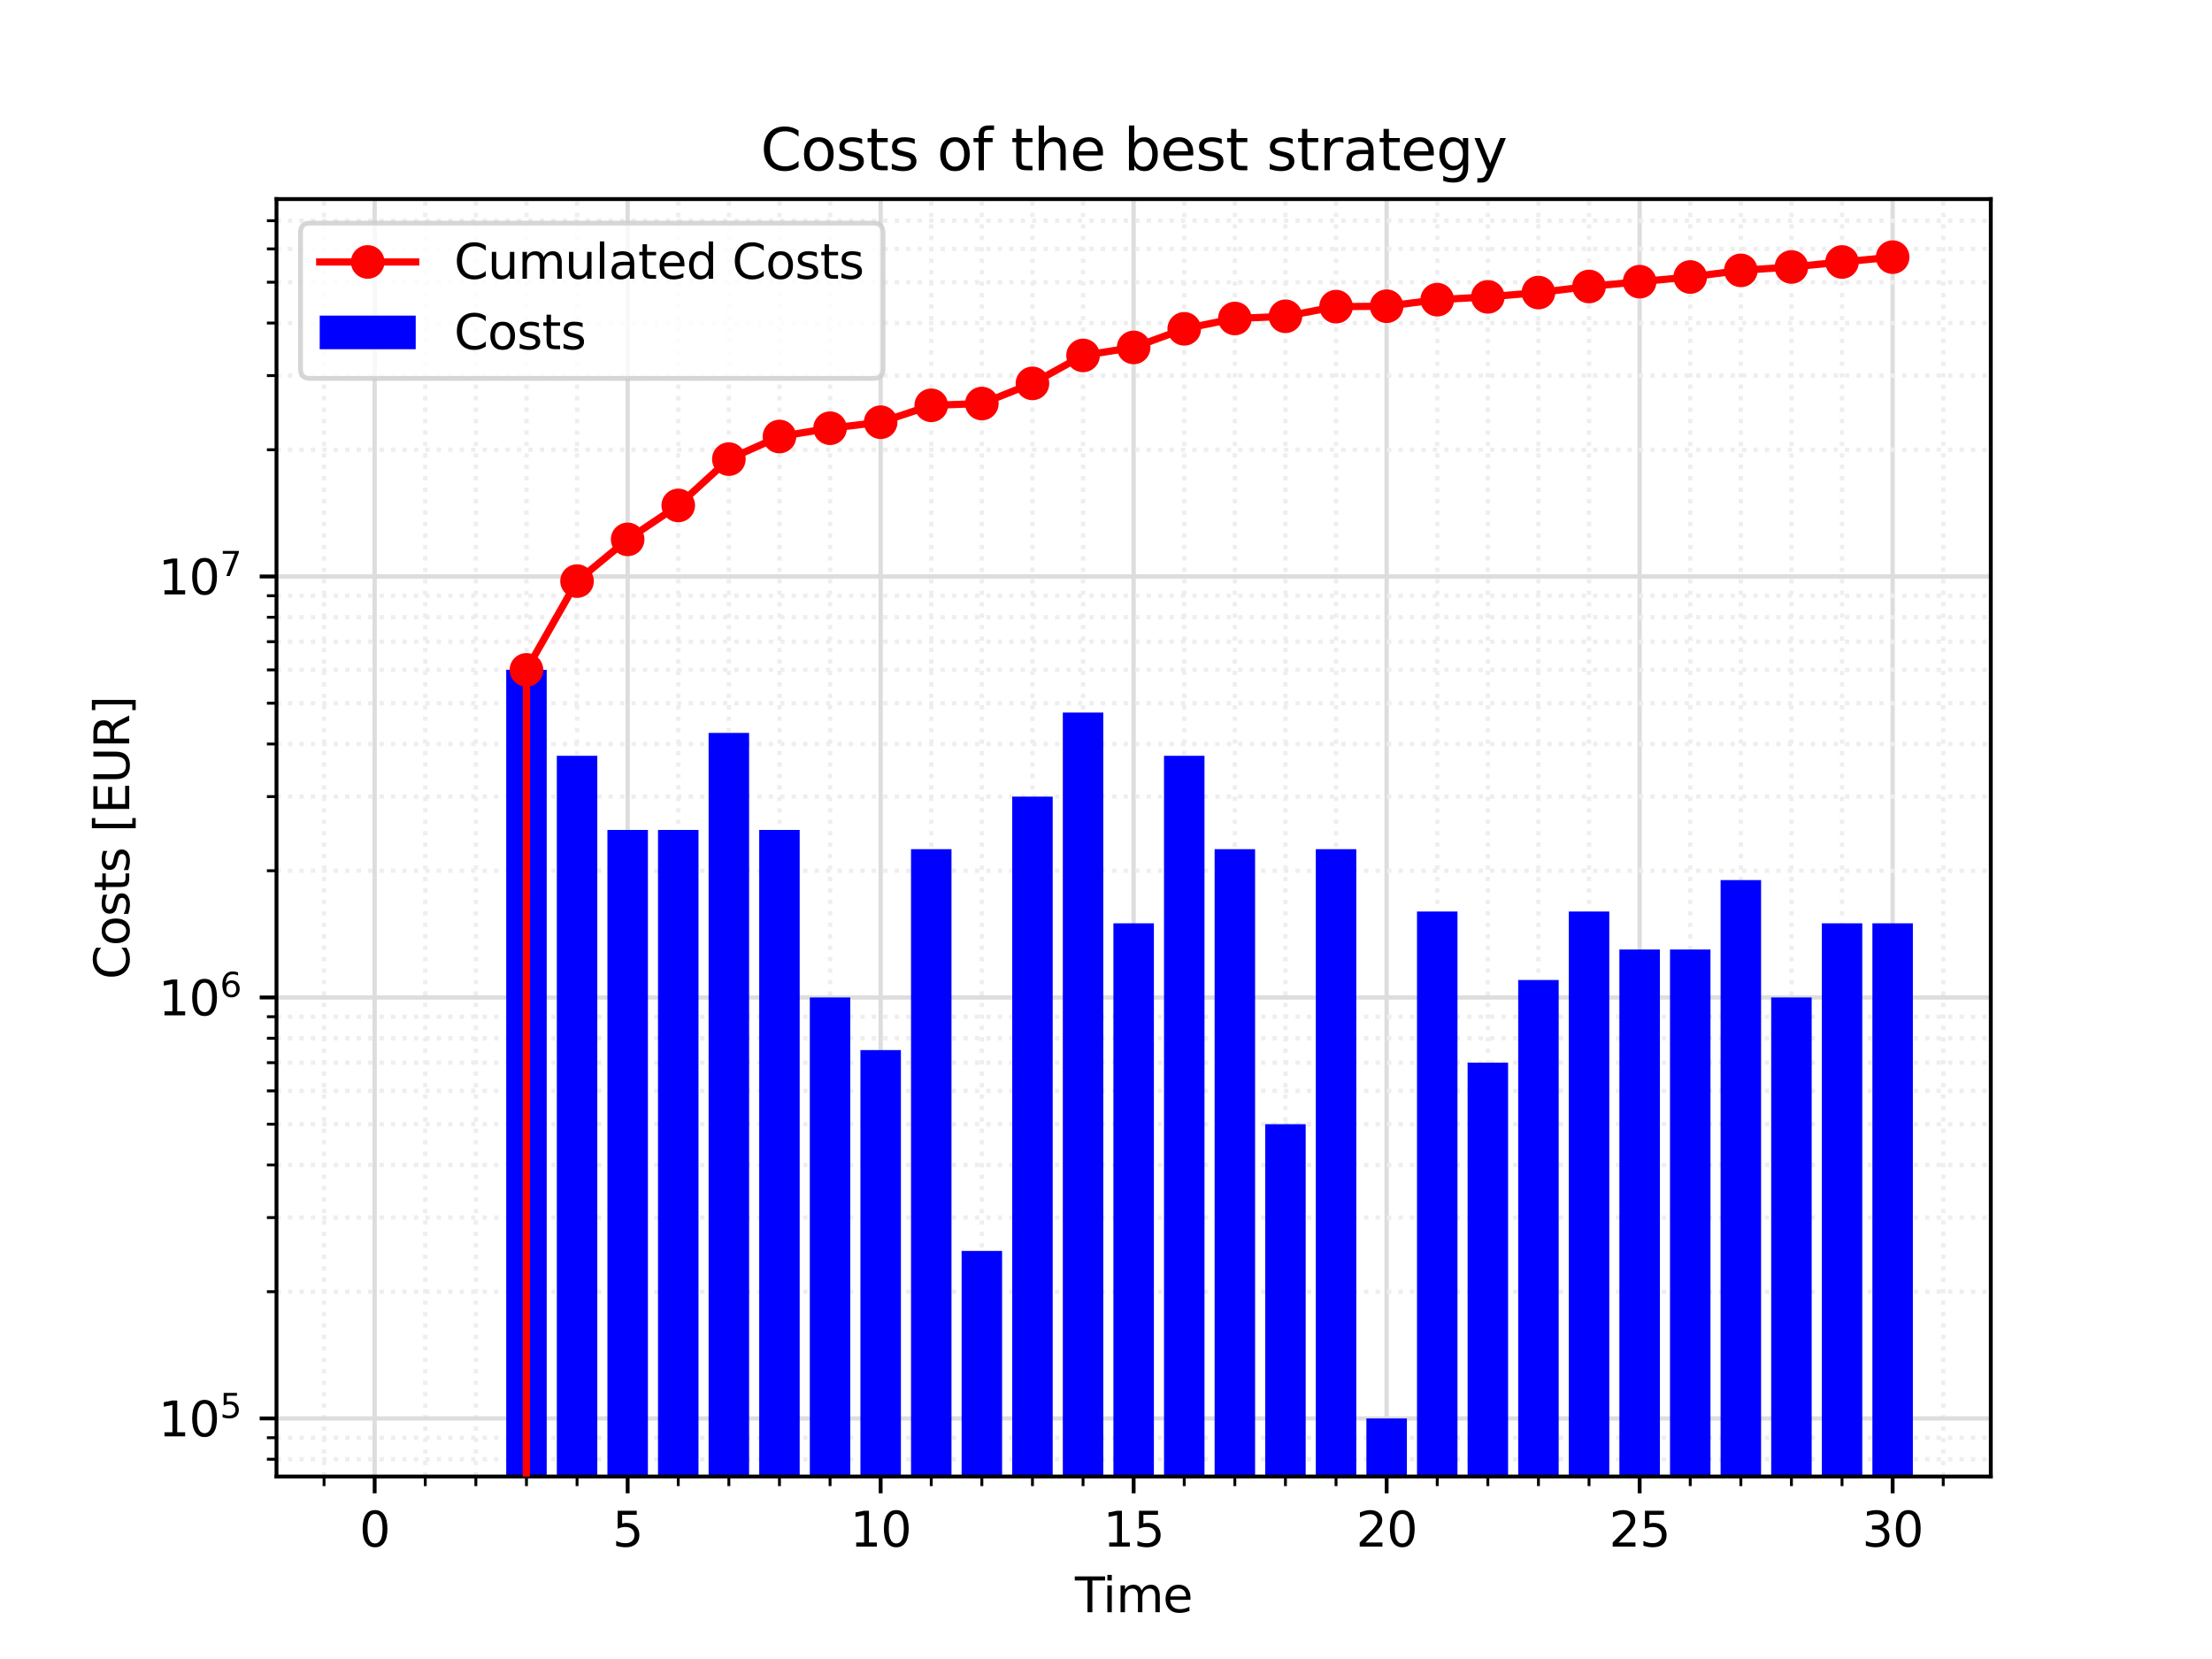 <?xml version="1.0" encoding="utf-8" standalone="no"?>
<!DOCTYPE svg PUBLIC "-//W3C//DTD SVG 1.1//EN"
  "http://www.w3.org/Graphics/SVG/1.1/DTD/svg11.dtd">
<svg xmlns:xlink="http://www.w3.org/1999/xlink" width="460.8pt" height="345.6pt" viewBox="0 0 460.8 345.6" xmlns="http://www.w3.org/2000/svg" version="1.1">
 <defs>
  <style type="text/css">*{stroke-linejoin: round; stroke-linecap: butt}</style>
 </defs>
 <g id="figure_1">
  <g id="patch_1">
   <path d="M 0 345.6 
L 460.8 345.6 
L 460.8 0 
L 0 0 
z
" style="fill: #ffffff"/>
  </g>
  <g id="axes_1">
   <g id="patch_2">
    <path d="M 57.6 307.584 
L 414.72 307.584 
L 414.72 41.472 
L 57.6 41.472 
z
" style="fill: #ffffff"/>
   </g>
   <g id="matplotlib.axis_1">
    <g id="xtick_1">
     <g id="line2d_1">
      <path d="M 78.049 307.584 
L 78.049 41.472 
" clip-path="url(#pbb6643d55c)" style="fill: none; stroke: #dddddd; stroke-width: 0.9; stroke-linecap: square"/>
     </g>
     <g id="line2d_2">
      <defs>
       <path id="m66db4db85c" d="M 0 0 
L 0 3.5 
" style="stroke: #000000; stroke-width: 0.8"/>
      </defs>
      <g>
       <use xlink:href="#m66db4db85c" x="78.049" y="307.584" style="stroke: #000000; stroke-width: 0.8"/>
      </g>
     </g>
     <g id="text_1">
      <!-- 0 -->
      <g transform="translate(74.868 322.182) scale(0.1 -0.1)">
       <defs>
        <path id="DejaVuSans-30" d="M 2034 4250 
Q 1547 4250 1301 3770 
Q 1056 3291 1056 2328 
Q 1056 1369 1301 889 
Q 1547 409 2034 409 
Q 2525 409 2770 889 
Q 3016 1369 3016 2328 
Q 3016 3291 2770 3770 
Q 2525 4250 2034 4250 
z
M 2034 4750 
Q 2819 4750 3233 4129 
Q 3647 3509 3647 2328 
Q 3647 1150 3233 529 
Q 2819 -91 2034 -91 
Q 1250 -91 836 529 
Q 422 1150 422 2328 
Q 422 3509 836 4129 
Q 1250 4750 2034 4750 
z
" transform="scale(0.016)"/>
       </defs>
       <use xlink:href="#DejaVuSans-30"/>
      </g>
     </g>
    </g>
    <g id="xtick_2">
     <g id="line2d_3">
      <path d="M 130.753 307.584 
L 130.753 41.472 
" clip-path="url(#pbb6643d55c)" style="fill: none; stroke: #dddddd; stroke-width: 0.9; stroke-linecap: square"/>
     </g>
     <g id="line2d_4">
      <g>
       <use xlink:href="#m66db4db85c" x="130.753" y="307.584" style="stroke: #000000; stroke-width: 0.8"/>
      </g>
     </g>
     <g id="text_2">
      <!-- 5 -->
      <g transform="translate(127.571 322.182) scale(0.1 -0.1)">
       <defs>
        <path id="DejaVuSans-35" d="M 691 4666 
L 3169 4666 
L 3169 4134 
L 1269 4134 
L 1269 2991 
Q 1406 3038 1543 3061 
Q 1681 3084 1819 3084 
Q 2600 3084 3056 2656 
Q 3513 2228 3513 1497 
Q 3513 744 3044 326 
Q 2575 -91 1722 -91 
Q 1428 -91 1123 -41 
Q 819 9 494 109 
L 494 744 
Q 775 591 1075 516 
Q 1375 441 1709 441 
Q 2250 441 2565 725 
Q 2881 1009 2881 1497 
Q 2881 1984 2565 2268 
Q 2250 2553 1709 2553 
Q 1456 2553 1204 2497 
Q 953 2441 691 2322 
L 691 4666 
z
" transform="scale(0.016)"/>
       </defs>
       <use xlink:href="#DejaVuSans-35"/>
      </g>
     </g>
    </g>
    <g id="xtick_3">
     <g id="line2d_5">
      <path d="M 183.456 307.584 
L 183.456 41.472 
" clip-path="url(#pbb6643d55c)" style="fill: none; stroke: #dddddd; stroke-width: 0.9; stroke-linecap: square"/>
     </g>
     <g id="line2d_6">
      <g>
       <use xlink:href="#m66db4db85c" x="183.456" y="307.584" style="stroke: #000000; stroke-width: 0.8"/>
      </g>
     </g>
     <g id="text_3">
      <!-- 10 -->
      <g transform="translate(177.094 322.182) scale(0.1 -0.1)">
       <defs>
        <path id="DejaVuSans-31" d="M 794 531 
L 1825 531 
L 1825 4091 
L 703 3866 
L 703 4441 
L 1819 4666 
L 2450 4666 
L 2450 531 
L 3481 531 
L 3481 0 
L 794 0 
L 794 531 
z
" transform="scale(0.016)"/>
       </defs>
       <use xlink:href="#DejaVuSans-31"/>
       <use xlink:href="#DejaVuSans-30" x="63.623"/>
      </g>
     </g>
    </g>
    <g id="xtick_4">
     <g id="line2d_7">
      <path d="M 236.16 307.584 
L 236.16 41.472 
" clip-path="url(#pbb6643d55c)" style="fill: none; stroke: #dddddd; stroke-width: 0.9; stroke-linecap: square"/>
     </g>
     <g id="line2d_8">
      <g>
       <use xlink:href="#m66db4db85c" x="236.16" y="307.584" style="stroke: #000000; stroke-width: 0.8"/>
      </g>
     </g>
     <g id="text_4">
      <!-- 15 -->
      <g transform="translate(229.798 322.182) scale(0.1 -0.1)">
       <use xlink:href="#DejaVuSans-31"/>
       <use xlink:href="#DejaVuSans-35" x="63.623"/>
      </g>
     </g>
    </g>
    <g id="xtick_5">
     <g id="line2d_9">
      <path d="M 288.864 307.584 
L 288.864 41.472 
" clip-path="url(#pbb6643d55c)" style="fill: none; stroke: #dddddd; stroke-width: 0.9; stroke-linecap: square"/>
     </g>
     <g id="line2d_10">
      <g>
       <use xlink:href="#m66db4db85c" x="288.864" y="307.584" style="stroke: #000000; stroke-width: 0.8"/>
      </g>
     </g>
     <g id="text_5">
      <!-- 20 -->
      <g transform="translate(282.501 322.182) scale(0.1 -0.1)">
       <defs>
        <path id="DejaVuSans-32" d="M 1228 531 
L 3431 531 
L 3431 0 
L 469 0 
L 469 531 
Q 828 903 1448 1529 
Q 2069 2156 2228 2338 
Q 2531 2678 2651 2914 
Q 2772 3150 2772 3378 
Q 2772 3750 2511 3984 
Q 2250 4219 1831 4219 
Q 1534 4219 1204 4116 
Q 875 4013 500 3803 
L 500 4441 
Q 881 4594 1212 4672 
Q 1544 4750 1819 4750 
Q 2544 4750 2975 4387 
Q 3406 4025 3406 3419 
Q 3406 3131 3298 2873 
Q 3191 2616 2906 2266 
Q 2828 2175 2409 1742 
Q 1991 1309 1228 531 
z
" transform="scale(0.016)"/>
       </defs>
       <use xlink:href="#DejaVuSans-32"/>
       <use xlink:href="#DejaVuSans-30" x="63.623"/>
      </g>
     </g>
    </g>
    <g id="xtick_6">
     <g id="line2d_11">
      <path d="M 341.567 307.584 
L 341.567 41.472 
" clip-path="url(#pbb6643d55c)" style="fill: none; stroke: #dddddd; stroke-width: 0.9; stroke-linecap: square"/>
     </g>
     <g id="line2d_12">
      <g>
       <use xlink:href="#m66db4db85c" x="341.567" y="307.584" style="stroke: #000000; stroke-width: 0.8"/>
      </g>
     </g>
     <g id="text_6">
      <!-- 25 -->
      <g transform="translate(335.205 322.182) scale(0.1 -0.1)">
       <use xlink:href="#DejaVuSans-32"/>
       <use xlink:href="#DejaVuSans-35" x="63.623"/>
      </g>
     </g>
    </g>
    <g id="xtick_7">
     <g id="line2d_13">
      <path d="M 394.271 307.584 
L 394.271 41.472 
" clip-path="url(#pbb6643d55c)" style="fill: none; stroke: #dddddd; stroke-width: 0.9; stroke-linecap: square"/>
     </g>
     <g id="line2d_14">
      <g>
       <use xlink:href="#m66db4db85c" x="394.271" y="307.584" style="stroke: #000000; stroke-width: 0.8"/>
      </g>
     </g>
     <g id="text_7">
      <!-- 30 -->
      <g transform="translate(387.908 322.182) scale(0.1 -0.1)">
       <defs>
        <path id="DejaVuSans-33" d="M 2597 2516 
Q 3050 2419 3304 2112 
Q 3559 1806 3559 1356 
Q 3559 666 3084 287 
Q 2609 -91 1734 -91 
Q 1441 -91 1130 -33 
Q 819 25 488 141 
L 488 750 
Q 750 597 1062 519 
Q 1375 441 1716 441 
Q 2309 441 2620 675 
Q 2931 909 2931 1356 
Q 2931 1769 2642 2001 
Q 2353 2234 1838 2234 
L 1294 2234 
L 1294 2753 
L 1863 2753 
Q 2328 2753 2575 2939 
Q 2822 3125 2822 3475 
Q 2822 3834 2567 4026 
Q 2313 4219 1838 4219 
Q 1578 4219 1281 4162 
Q 984 4106 628 3988 
L 628 4550 
Q 988 4650 1302 4700 
Q 1616 4750 1894 4750 
Q 2613 4750 3031 4423 
Q 3450 4097 3450 3541 
Q 3450 3153 3228 2886 
Q 3006 2619 2597 2516 
z
" transform="scale(0.016)"/>
       </defs>
       <use xlink:href="#DejaVuSans-33"/>
       <use xlink:href="#DejaVuSans-30" x="63.623"/>
      </g>
     </g>
    </g>
    <g id="xtick_8">
     <g id="line2d_15">
      <path d="M 67.508 307.584 
L 67.508 41.472 
" clip-path="url(#pbb6643d55c)" style="fill: none; stroke-dasharray: 0.9,1.485; stroke-dashoffset: 0; stroke: #eeeeee; stroke-width: 0.9"/>
     </g>
     <g id="line2d_16">
      <defs>
       <path id="m05ac911cf5" d="M 0 0 
L 0 2 
" style="stroke: #000000; stroke-width: 0.6"/>
      </defs>
      <g>
       <use xlink:href="#m05ac911cf5" x="67.508" y="307.584" style="stroke: #000000; stroke-width: 0.6"/>
      </g>
     </g>
    </g>
    <g id="xtick_9">
     <g id="line2d_17">
      <path d="M 88.59 307.584 
L 88.59 41.472 
" clip-path="url(#pbb6643d55c)" style="fill: none; stroke-dasharray: 0.9,1.485; stroke-dashoffset: 0; stroke: #eeeeee; stroke-width: 0.9"/>
     </g>
     <g id="line2d_18">
      <g>
       <use xlink:href="#m05ac911cf5" x="88.59" y="307.584" style="stroke: #000000; stroke-width: 0.6"/>
      </g>
     </g>
    </g>
    <g id="xtick_10">
     <g id="line2d_19">
      <path d="M 99.13 307.584 
L 99.13 41.472 
" clip-path="url(#pbb6643d55c)" style="fill: none; stroke-dasharray: 0.9,1.485; stroke-dashoffset: 0; stroke: #eeeeee; stroke-width: 0.9"/>
     </g>
     <g id="line2d_20">
      <g>
       <use xlink:href="#m05ac911cf5" x="99.13" y="307.584" style="stroke: #000000; stroke-width: 0.6"/>
      </g>
     </g>
    </g>
    <g id="xtick_11">
     <g id="line2d_21">
      <path d="M 109.671 307.584 
L 109.671 41.472 
" clip-path="url(#pbb6643d55c)" style="fill: none; stroke-dasharray: 0.9,1.485; stroke-dashoffset: 0; stroke: #eeeeee; stroke-width: 0.9"/>
     </g>
     <g id="line2d_22">
      <g>
       <use xlink:href="#m05ac911cf5" x="109.671" y="307.584" style="stroke: #000000; stroke-width: 0.6"/>
      </g>
     </g>
    </g>
    <g id="xtick_12">
     <g id="line2d_23">
      <path d="M 120.212 307.584 
L 120.212 41.472 
" clip-path="url(#pbb6643d55c)" style="fill: none; stroke-dasharray: 0.9,1.485; stroke-dashoffset: 0; stroke: #eeeeee; stroke-width: 0.9"/>
     </g>
     <g id="line2d_24">
      <g>
       <use xlink:href="#m05ac911cf5" x="120.212" y="307.584" style="stroke: #000000; stroke-width: 0.6"/>
      </g>
     </g>
    </g>
    <g id="xtick_13">
     <g id="line2d_25">
      <path d="M 141.293 307.584 
L 141.293 41.472 
" clip-path="url(#pbb6643d55c)" style="fill: none; stroke-dasharray: 0.9,1.485; stroke-dashoffset: 0; stroke: #eeeeee; stroke-width: 0.9"/>
     </g>
     <g id="line2d_26">
      <g>
       <use xlink:href="#m05ac911cf5" x="141.293" y="307.584" style="stroke: #000000; stroke-width: 0.6"/>
      </g>
     </g>
    </g>
    <g id="xtick_14">
     <g id="line2d_27">
      <path d="M 151.834 307.584 
L 151.834 41.472 
" clip-path="url(#pbb6643d55c)" style="fill: none; stroke-dasharray: 0.9,1.485; stroke-dashoffset: 0; stroke: #eeeeee; stroke-width: 0.9"/>
     </g>
     <g id="line2d_28">
      <g>
       <use xlink:href="#m05ac911cf5" x="151.834" y="307.584" style="stroke: #000000; stroke-width: 0.6"/>
      </g>
     </g>
    </g>
    <g id="xtick_15">
     <g id="line2d_29">
      <path d="M 162.375 307.584 
L 162.375 41.472 
" clip-path="url(#pbb6643d55c)" style="fill: none; stroke-dasharray: 0.9,1.485; stroke-dashoffset: 0; stroke: #eeeeee; stroke-width: 0.9"/>
     </g>
     <g id="line2d_30">
      <g>
       <use xlink:href="#m05ac911cf5" x="162.375" y="307.584" style="stroke: #000000; stroke-width: 0.6"/>
      </g>
     </g>
    </g>
    <g id="xtick_16">
     <g id="line2d_31">
      <path d="M 172.916 307.584 
L 172.916 41.472 
" clip-path="url(#pbb6643d55c)" style="fill: none; stroke-dasharray: 0.9,1.485; stroke-dashoffset: 0; stroke: #eeeeee; stroke-width: 0.9"/>
     </g>
     <g id="line2d_32">
      <g>
       <use xlink:href="#m05ac911cf5" x="172.916" y="307.584" style="stroke: #000000; stroke-width: 0.6"/>
      </g>
     </g>
    </g>
    <g id="xtick_17">
     <g id="line2d_33">
      <path d="M 193.997 307.584 
L 193.997 41.472 
" clip-path="url(#pbb6643d55c)" style="fill: none; stroke-dasharray: 0.9,1.485; stroke-dashoffset: 0; stroke: #eeeeee; stroke-width: 0.9"/>
     </g>
     <g id="line2d_34">
      <g>
       <use xlink:href="#m05ac911cf5" x="193.997" y="307.584" style="stroke: #000000; stroke-width: 0.6"/>
      </g>
     </g>
    </g>
    <g id="xtick_18">
     <g id="line2d_35">
      <path d="M 204.538 307.584 
L 204.538 41.472 
" clip-path="url(#pbb6643d55c)" style="fill: none; stroke-dasharray: 0.9,1.485; stroke-dashoffset: 0; stroke: #eeeeee; stroke-width: 0.9"/>
     </g>
     <g id="line2d_36">
      <g>
       <use xlink:href="#m05ac911cf5" x="204.538" y="307.584" style="stroke: #000000; stroke-width: 0.6"/>
      </g>
     </g>
    </g>
    <g id="xtick_19">
     <g id="line2d_37">
      <path d="M 215.079 307.584 
L 215.079 41.472 
" clip-path="url(#pbb6643d55c)" style="fill: none; stroke-dasharray: 0.9,1.485; stroke-dashoffset: 0; stroke: #eeeeee; stroke-width: 0.9"/>
     </g>
     <g id="line2d_38">
      <g>
       <use xlink:href="#m05ac911cf5" x="215.079" y="307.584" style="stroke: #000000; stroke-width: 0.6"/>
      </g>
     </g>
    </g>
    <g id="xtick_20">
     <g id="line2d_39">
      <path d="M 225.619 307.584 
L 225.619 41.472 
" clip-path="url(#pbb6643d55c)" style="fill: none; stroke-dasharray: 0.9,1.485; stroke-dashoffset: 0; stroke: #eeeeee; stroke-width: 0.9"/>
     </g>
     <g id="line2d_40">
      <g>
       <use xlink:href="#m05ac911cf5" x="225.619" y="307.584" style="stroke: #000000; stroke-width: 0.6"/>
      </g>
     </g>
    </g>
    <g id="xtick_21">
     <g id="line2d_41">
      <path d="M 246.701 307.584 
L 246.701 41.472 
" clip-path="url(#pbb6643d55c)" style="fill: none; stroke-dasharray: 0.9,1.485; stroke-dashoffset: 0; stroke: #eeeeee; stroke-width: 0.9"/>
     </g>
     <g id="line2d_42">
      <g>
       <use xlink:href="#m05ac911cf5" x="246.701" y="307.584" style="stroke: #000000; stroke-width: 0.6"/>
      </g>
     </g>
    </g>
    <g id="xtick_22">
     <g id="line2d_43">
      <path d="M 257.241 307.584 
L 257.241 41.472 
" clip-path="url(#pbb6643d55c)" style="fill: none; stroke-dasharray: 0.9,1.485; stroke-dashoffset: 0; stroke: #eeeeee; stroke-width: 0.9"/>
     </g>
     <g id="line2d_44">
      <g>
       <use xlink:href="#m05ac911cf5" x="257.241" y="307.584" style="stroke: #000000; stroke-width: 0.6"/>
      </g>
     </g>
    </g>
    <g id="xtick_23">
     <g id="line2d_45">
      <path d="M 267.782 307.584 
L 267.782 41.472 
" clip-path="url(#pbb6643d55c)" style="fill: none; stroke-dasharray: 0.9,1.485; stroke-dashoffset: 0; stroke: #eeeeee; stroke-width: 0.9"/>
     </g>
     <g id="line2d_46">
      <g>
       <use xlink:href="#m05ac911cf5" x="267.782" y="307.584" style="stroke: #000000; stroke-width: 0.6"/>
      </g>
     </g>
    </g>
    <g id="xtick_24">
     <g id="line2d_47">
      <path d="M 278.323 307.584 
L 278.323 41.472 
" clip-path="url(#pbb6643d55c)" style="fill: none; stroke-dasharray: 0.9,1.485; stroke-dashoffset: 0; stroke: #eeeeee; stroke-width: 0.9"/>
     </g>
     <g id="line2d_48">
      <g>
       <use xlink:href="#m05ac911cf5" x="278.323" y="307.584" style="stroke: #000000; stroke-width: 0.6"/>
      </g>
     </g>
    </g>
    <g id="xtick_25">
     <g id="line2d_49">
      <path d="M 299.404 307.584 
L 299.404 41.472 
" clip-path="url(#pbb6643d55c)" style="fill: none; stroke-dasharray: 0.9,1.485; stroke-dashoffset: 0; stroke: #eeeeee; stroke-width: 0.9"/>
     </g>
     <g id="line2d_50">
      <g>
       <use xlink:href="#m05ac911cf5" x="299.404" y="307.584" style="stroke: #000000; stroke-width: 0.6"/>
      </g>
     </g>
    </g>
    <g id="xtick_26">
     <g id="line2d_51">
      <path d="M 309.945 307.584 
L 309.945 41.472 
" clip-path="url(#pbb6643d55c)" style="fill: none; stroke-dasharray: 0.9,1.485; stroke-dashoffset: 0; stroke: #eeeeee; stroke-width: 0.9"/>
     </g>
     <g id="line2d_52">
      <g>
       <use xlink:href="#m05ac911cf5" x="309.945" y="307.584" style="stroke: #000000; stroke-width: 0.6"/>
      </g>
     </g>
    </g>
    <g id="xtick_27">
     <g id="line2d_53">
      <path d="M 320.486 307.584 
L 320.486 41.472 
" clip-path="url(#pbb6643d55c)" style="fill: none; stroke-dasharray: 0.9,1.485; stroke-dashoffset: 0; stroke: #eeeeee; stroke-width: 0.9"/>
     </g>
     <g id="line2d_54">
      <g>
       <use xlink:href="#m05ac911cf5" x="320.486" y="307.584" style="stroke: #000000; stroke-width: 0.6"/>
      </g>
     </g>
    </g>
    <g id="xtick_28">
     <g id="line2d_55">
      <path d="M 331.027 307.584 
L 331.027 41.472 
" clip-path="url(#pbb6643d55c)" style="fill: none; stroke-dasharray: 0.9,1.485; stroke-dashoffset: 0; stroke: #eeeeee; stroke-width: 0.9"/>
     </g>
     <g id="line2d_56">
      <g>
       <use xlink:href="#m05ac911cf5" x="331.027" y="307.584" style="stroke: #000000; stroke-width: 0.6"/>
      </g>
     </g>
    </g>
    <g id="xtick_29">
     <g id="line2d_57">
      <path d="M 352.108 307.584 
L 352.108 41.472 
" clip-path="url(#pbb6643d55c)" style="fill: none; stroke-dasharray: 0.9,1.485; stroke-dashoffset: 0; stroke: #eeeeee; stroke-width: 0.9"/>
     </g>
     <g id="line2d_58">
      <g>
       <use xlink:href="#m05ac911cf5" x="352.108" y="307.584" style="stroke: #000000; stroke-width: 0.6"/>
      </g>
     </g>
    </g>
    <g id="xtick_30">
     <g id="line2d_59">
      <path d="M 362.649 307.584 
L 362.649 41.472 
" clip-path="url(#pbb6643d55c)" style="fill: none; stroke-dasharray: 0.9,1.485; stroke-dashoffset: 0; stroke: #eeeeee; stroke-width: 0.9"/>
     </g>
     <g id="line2d_60">
      <g>
       <use xlink:href="#m05ac911cf5" x="362.649" y="307.584" style="stroke: #000000; stroke-width: 0.6"/>
      </g>
     </g>
    </g>
    <g id="xtick_31">
     <g id="line2d_61">
      <path d="M 373.19 307.584 
L 373.19 41.472 
" clip-path="url(#pbb6643d55c)" style="fill: none; stroke-dasharray: 0.9,1.485; stroke-dashoffset: 0; stroke: #eeeeee; stroke-width: 0.9"/>
     </g>
     <g id="line2d_62">
      <g>
       <use xlink:href="#m05ac911cf5" x="373.19" y="307.584" style="stroke: #000000; stroke-width: 0.6"/>
      </g>
     </g>
    </g>
    <g id="xtick_32">
     <g id="line2d_63">
      <path d="M 383.73 307.584 
L 383.73 41.472 
" clip-path="url(#pbb6643d55c)" style="fill: none; stroke-dasharray: 0.9,1.485; stroke-dashoffset: 0; stroke: #eeeeee; stroke-width: 0.9"/>
     </g>
     <g id="line2d_64">
      <g>
       <use xlink:href="#m05ac911cf5" x="383.73" y="307.584" style="stroke: #000000; stroke-width: 0.6"/>
      </g>
     </g>
    </g>
    <g id="xtick_33">
     <g id="line2d_65">
      <path d="M 404.812 307.584 
L 404.812 41.472 
" clip-path="url(#pbb6643d55c)" style="fill: none; stroke-dasharray: 0.9,1.485; stroke-dashoffset: 0; stroke: #eeeeee; stroke-width: 0.9"/>
     </g>
     <g id="line2d_66">
      <g>
       <use xlink:href="#m05ac911cf5" x="404.812" y="307.584" style="stroke: #000000; stroke-width: 0.6"/>
      </g>
     </g>
    </g>
    <g id="text_8">
     <!-- Time -->
     <g transform="translate(223.926 335.861) scale(0.1 -0.1)">
      <defs>
       <path id="DejaVuSans-54" d="M -19 4666 
L 3928 4666 
L 3928 4134 
L 2272 4134 
L 2272 0 
L 1638 0 
L 1638 4134 
L -19 4134 
L -19 4666 
z
" transform="scale(0.016)"/>
       <path id="DejaVuSans-69" d="M 603 3500 
L 1178 3500 
L 1178 0 
L 603 0 
L 603 3500 
z
M 603 4863 
L 1178 4863 
L 1178 4134 
L 603 4134 
L 603 4863 
z
" transform="scale(0.016)"/>
       <path id="DejaVuSans-6d" d="M 3328 2828 
Q 3544 3216 3844 3400 
Q 4144 3584 4550 3584 
Q 5097 3584 5394 3201 
Q 5691 2819 5691 2113 
L 5691 0 
L 5113 0 
L 5113 2094 
Q 5113 2597 4934 2840 
Q 4756 3084 4391 3084 
Q 3944 3084 3684 2787 
Q 3425 2491 3425 1978 
L 3425 0 
L 2847 0 
L 2847 2094 
Q 2847 2600 2669 2842 
Q 2491 3084 2119 3084 
Q 1678 3084 1418 2786 
Q 1159 2488 1159 1978 
L 1159 0 
L 581 0 
L 581 3500 
L 1159 3500 
L 1159 2956 
Q 1356 3278 1631 3431 
Q 1906 3584 2284 3584 
Q 2666 3584 2933 3390 
Q 3200 3197 3328 2828 
z
" transform="scale(0.016)"/>
       <path id="DejaVuSans-65" d="M 3597 1894 
L 3597 1613 
L 953 1613 
Q 991 1019 1311 708 
Q 1631 397 2203 397 
Q 2534 397 2845 478 
Q 3156 559 3463 722 
L 3463 178 
Q 3153 47 2828 -22 
Q 2503 -91 2169 -91 
Q 1331 -91 842 396 
Q 353 884 353 1716 
Q 353 2575 817 3079 
Q 1281 3584 2069 3584 
Q 2775 3584 3186 3129 
Q 3597 2675 3597 1894 
z
M 3022 2063 
Q 3016 2534 2758 2815 
Q 2500 3097 2075 3097 
Q 1594 3097 1305 2825 
Q 1016 2553 972 2059 
L 3022 2063 
z
" transform="scale(0.016)"/>
      </defs>
      <use xlink:href="#DejaVuSans-54"/>
      <use xlink:href="#DejaVuSans-69" x="57.959"/>
      <use xlink:href="#DejaVuSans-6d" x="85.742"/>
      <use xlink:href="#DejaVuSans-65" x="183.154"/>
     </g>
    </g>
   </g>
   <g id="matplotlib.axis_2">
    <g id="ytick_1">
     <g id="line2d_67">
      <path d="M 57.6 295.488 
L 414.72 295.488 
" clip-path="url(#pbb6643d55c)" style="fill: none; stroke: #dddddd; stroke-width: 0.9; stroke-linecap: square"/>
     </g>
     <g id="line2d_68">
      <defs>
       <path id="m380933108d" d="M 0 0 
L -3.5 0 
" style="stroke: #000000; stroke-width: 0.8"/>
      </defs>
      <g>
       <use xlink:href="#m380933108d" x="57.6" y="295.488" style="stroke: #000000; stroke-width: 0.8"/>
      </g>
     </g>
     <g id="text_9">
      <!-- $\mathdefault{10^{5}}$ -->
      <g transform="translate(33 299.287) scale(0.1 -0.1)">
       <use xlink:href="#DejaVuSans-31" transform="translate(0 0.684)"/>
       <use xlink:href="#DejaVuSans-30" transform="translate(63.623 0.684)"/>
       <use xlink:href="#DejaVuSans-35" transform="translate(128.203 38.966) scale(0.7)"/>
      </g>
     </g>
    </g>
    <g id="ytick_2">
     <g id="line2d_69">
      <path d="M 57.6 207.789 
L 414.72 207.789 
" clip-path="url(#pbb6643d55c)" style="fill: none; stroke: #dddddd; stroke-width: 0.9; stroke-linecap: square"/>
     </g>
     <g id="line2d_70">
      <g>
       <use xlink:href="#m380933108d" x="57.6" y="207.789" style="stroke: #000000; stroke-width: 0.8"/>
      </g>
     </g>
     <g id="text_10">
      <!-- $\mathdefault{10^{6}}$ -->
      <g transform="translate(33 211.588) scale(0.1 -0.1)">
       <defs>
        <path id="DejaVuSans-36" d="M 2113 2584 
Q 1688 2584 1439 2293 
Q 1191 2003 1191 1497 
Q 1191 994 1439 701 
Q 1688 409 2113 409 
Q 2538 409 2786 701 
Q 3034 994 3034 1497 
Q 3034 2003 2786 2293 
Q 2538 2584 2113 2584 
z
M 3366 4563 
L 3366 3988 
Q 3128 4100 2886 4159 
Q 2644 4219 2406 4219 
Q 1781 4219 1451 3797 
Q 1122 3375 1075 2522 
Q 1259 2794 1537 2939 
Q 1816 3084 2150 3084 
Q 2853 3084 3261 2657 
Q 3669 2231 3669 1497 
Q 3669 778 3244 343 
Q 2819 -91 2113 -91 
Q 1303 -91 875 529 
Q 447 1150 447 2328 
Q 447 3434 972 4092 
Q 1497 4750 2381 4750 
Q 2619 4750 2861 4703 
Q 3103 4656 3366 4563 
z
" transform="scale(0.016)"/>
       </defs>
       <use xlink:href="#DejaVuSans-31" transform="translate(0 0.766)"/>
       <use xlink:href="#DejaVuSans-30" transform="translate(63.623 0.766)"/>
       <use xlink:href="#DejaVuSans-36" transform="translate(128.203 39.047) scale(0.7)"/>
      </g>
     </g>
    </g>
    <g id="ytick_3">
     <g id="line2d_71">
      <path d="M 57.6 120.09 
L 414.72 120.09 
" clip-path="url(#pbb6643d55c)" style="fill: none; stroke: #dddddd; stroke-width: 0.9; stroke-linecap: square"/>
     </g>
     <g id="line2d_72">
      <g>
       <use xlink:href="#m380933108d" x="57.6" y="120.09" style="stroke: #000000; stroke-width: 0.8"/>
      </g>
     </g>
     <g id="text_11">
      <!-- $\mathdefault{10^{7}}$ -->
      <g transform="translate(33 123.89) scale(0.1 -0.1)">
       <defs>
        <path id="DejaVuSans-37" d="M 525 4666 
L 3525 4666 
L 3525 4397 
L 1831 0 
L 1172 0 
L 2766 4134 
L 525 4134 
L 525 4666 
z
" transform="scale(0.016)"/>
       </defs>
       <use xlink:href="#DejaVuSans-31" transform="translate(0 0.684)"/>
       <use xlink:href="#DejaVuSans-30" transform="translate(63.623 0.684)"/>
       <use xlink:href="#DejaVuSans-37" transform="translate(128.203 38.966) scale(0.7)"/>
      </g>
     </g>
    </g>
    <g id="ytick_4">
     <g id="line2d_73">
      <path d="M 57.6 303.987 
L 414.72 303.987 
" clip-path="url(#pbb6643d55c)" style="fill: none; stroke-dasharray: 0.9,1.485; stroke-dashoffset: 0; stroke: #eeeeee; stroke-width: 0.9"/>
     </g>
     <g id="line2d_74">
      <defs>
       <path id="m1281a93eb5" d="M 0 0 
L -2 0 
" style="stroke: #000000; stroke-width: 0.6"/>
      </defs>
      <g>
       <use xlink:href="#m1281a93eb5" x="57.6" y="303.987" style="stroke: #000000; stroke-width: 0.6"/>
      </g>
     </g>
    </g>
    <g id="ytick_5">
     <g id="line2d_75">
      <path d="M 57.6 299.501 
L 414.72 299.501 
" clip-path="url(#pbb6643d55c)" style="fill: none; stroke-dasharray: 0.9,1.485; stroke-dashoffset: 0; stroke: #eeeeee; stroke-width: 0.9"/>
     </g>
     <g id="line2d_76">
      <g>
       <use xlink:href="#m1281a93eb5" x="57.6" y="299.501" style="stroke: #000000; stroke-width: 0.6"/>
      </g>
     </g>
    </g>
    <g id="ytick_6">
     <g id="line2d_77">
      <path d="M 57.6 269.088 
L 414.72 269.088 
" clip-path="url(#pbb6643d55c)" style="fill: none; stroke-dasharray: 0.9,1.485; stroke-dashoffset: 0; stroke: #eeeeee; stroke-width: 0.9"/>
     </g>
     <g id="line2d_78">
      <g>
       <use xlink:href="#m1281a93eb5" x="57.6" y="269.088" style="stroke: #000000; stroke-width: 0.6"/>
      </g>
     </g>
    </g>
    <g id="ytick_7">
     <g id="line2d_79">
      <path d="M 57.6 253.645 
L 414.72 253.645 
" clip-path="url(#pbb6643d55c)" style="fill: none; stroke-dasharray: 0.9,1.485; stroke-dashoffset: 0; stroke: #eeeeee; stroke-width: 0.9"/>
     </g>
     <g id="line2d_80">
      <g>
       <use xlink:href="#m1281a93eb5" x="57.6" y="253.645" style="stroke: #000000; stroke-width: 0.6"/>
      </g>
     </g>
    </g>
    <g id="ytick_8">
     <g id="line2d_81">
      <path d="M 57.6 242.688 
L 414.72 242.688 
" clip-path="url(#pbb6643d55c)" style="fill: none; stroke-dasharray: 0.9,1.485; stroke-dashoffset: 0; stroke: #eeeeee; stroke-width: 0.9"/>
     </g>
     <g id="line2d_82">
      <g>
       <use xlink:href="#m1281a93eb5" x="57.6" y="242.688" style="stroke: #000000; stroke-width: 0.6"/>
      </g>
     </g>
    </g>
    <g id="ytick_9">
     <g id="line2d_83">
      <path d="M 57.6 234.189 
L 414.72 234.189 
" clip-path="url(#pbb6643d55c)" style="fill: none; stroke-dasharray: 0.9,1.485; stroke-dashoffset: 0; stroke: #eeeeee; stroke-width: 0.9"/>
     </g>
     <g id="line2d_84">
      <g>
       <use xlink:href="#m1281a93eb5" x="57.6" y="234.189" style="stroke: #000000; stroke-width: 0.6"/>
      </g>
     </g>
    </g>
    <g id="ytick_10">
     <g id="line2d_85">
      <path d="M 57.6 227.245 
L 414.72 227.245 
" clip-path="url(#pbb6643d55c)" style="fill: none; stroke-dasharray: 0.9,1.485; stroke-dashoffset: 0; stroke: #eeeeee; stroke-width: 0.9"/>
     </g>
     <g id="line2d_86">
      <g>
       <use xlink:href="#m1281a93eb5" x="57.6" y="227.245" style="stroke: #000000; stroke-width: 0.6"/>
      </g>
     </g>
    </g>
    <g id="ytick_11">
     <g id="line2d_87">
      <path d="M 57.6 221.374 
L 414.72 221.374 
" clip-path="url(#pbb6643d55c)" style="fill: none; stroke-dasharray: 0.9,1.485; stroke-dashoffset: 0; stroke: #eeeeee; stroke-width: 0.9"/>
     </g>
     <g id="line2d_88">
      <g>
       <use xlink:href="#m1281a93eb5" x="57.6" y="221.374" style="stroke: #000000; stroke-width: 0.6"/>
      </g>
     </g>
    </g>
    <g id="ytick_12">
     <g id="line2d_89">
      <path d="M 57.6 216.288 
L 414.72 216.288 
" clip-path="url(#pbb6643d55c)" style="fill: none; stroke-dasharray: 0.9,1.485; stroke-dashoffset: 0; stroke: #eeeeee; stroke-width: 0.9"/>
     </g>
     <g id="line2d_90">
      <g>
       <use xlink:href="#m1281a93eb5" x="57.6" y="216.288" style="stroke: #000000; stroke-width: 0.6"/>
      </g>
     </g>
    </g>
    <g id="ytick_13">
     <g id="line2d_91">
      <path d="M 57.6 211.802 
L 414.72 211.802 
" clip-path="url(#pbb6643d55c)" style="fill: none; stroke-dasharray: 0.9,1.485; stroke-dashoffset: 0; stroke: #eeeeee; stroke-width: 0.9"/>
     </g>
     <g id="line2d_92">
      <g>
       <use xlink:href="#m1281a93eb5" x="57.6" y="211.802" style="stroke: #000000; stroke-width: 0.6"/>
      </g>
     </g>
    </g>
    <g id="ytick_14">
     <g id="line2d_93">
      <path d="M 57.6 181.389 
L 414.72 181.389 
" clip-path="url(#pbb6643d55c)" style="fill: none; stroke-dasharray: 0.9,1.485; stroke-dashoffset: 0; stroke: #eeeeee; stroke-width: 0.9"/>
     </g>
     <g id="line2d_94">
      <g>
       <use xlink:href="#m1281a93eb5" x="57.6" y="181.389" style="stroke: #000000; stroke-width: 0.6"/>
      </g>
     </g>
    </g>
    <g id="ytick_15">
     <g id="line2d_95">
      <path d="M 57.6 165.946 
L 414.72 165.946 
" clip-path="url(#pbb6643d55c)" style="fill: none; stroke-dasharray: 0.9,1.485; stroke-dashoffset: 0; stroke: #eeeeee; stroke-width: 0.9"/>
     </g>
     <g id="line2d_96">
      <g>
       <use xlink:href="#m1281a93eb5" x="57.6" y="165.946" style="stroke: #000000; stroke-width: 0.6"/>
      </g>
     </g>
    </g>
    <g id="ytick_16">
     <g id="line2d_97">
      <path d="M 57.6 154.989 
L 414.72 154.989 
" clip-path="url(#pbb6643d55c)" style="fill: none; stroke-dasharray: 0.9,1.485; stroke-dashoffset: 0; stroke: #eeeeee; stroke-width: 0.9"/>
     </g>
     <g id="line2d_98">
      <g>
       <use xlink:href="#m1281a93eb5" x="57.6" y="154.989" style="stroke: #000000; stroke-width: 0.6"/>
      </g>
     </g>
    </g>
    <g id="ytick_17">
     <g id="line2d_99">
      <path d="M 57.6 146.49 
L 414.72 146.49 
" clip-path="url(#pbb6643d55c)" style="fill: none; stroke-dasharray: 0.9,1.485; stroke-dashoffset: 0; stroke: #eeeeee; stroke-width: 0.9"/>
     </g>
     <g id="line2d_100">
      <g>
       <use xlink:href="#m1281a93eb5" x="57.6" y="146.49" style="stroke: #000000; stroke-width: 0.6"/>
      </g>
     </g>
    </g>
    <g id="ytick_18">
     <g id="line2d_101">
      <path d="M 57.6 139.546 
L 414.72 139.546 
" clip-path="url(#pbb6643d55c)" style="fill: none; stroke-dasharray: 0.9,1.485; stroke-dashoffset: 0; stroke: #eeeeee; stroke-width: 0.9"/>
     </g>
     <g id="line2d_102">
      <g>
       <use xlink:href="#m1281a93eb5" x="57.6" y="139.546" style="stroke: #000000; stroke-width: 0.6"/>
      </g>
     </g>
    </g>
    <g id="ytick_19">
     <g id="line2d_103">
      <path d="M 57.6 133.675 
L 414.72 133.675 
" clip-path="url(#pbb6643d55c)" style="fill: none; stroke-dasharray: 0.9,1.485; stroke-dashoffset: 0; stroke: #eeeeee; stroke-width: 0.9"/>
     </g>
     <g id="line2d_104">
      <g>
       <use xlink:href="#m1281a93eb5" x="57.6" y="133.675" style="stroke: #000000; stroke-width: 0.6"/>
      </g>
     </g>
    </g>
    <g id="ytick_20">
     <g id="line2d_105">
      <path d="M 57.6 128.589 
L 414.72 128.589 
" clip-path="url(#pbb6643d55c)" style="fill: none; stroke-dasharray: 0.9,1.485; stroke-dashoffset: 0; stroke: #eeeeee; stroke-width: 0.9"/>
     </g>
     <g id="line2d_106">
      <g>
       <use xlink:href="#m1281a93eb5" x="57.6" y="128.589" style="stroke: #000000; stroke-width: 0.6"/>
      </g>
     </g>
    </g>
    <g id="ytick_21">
     <g id="line2d_107">
      <path d="M 57.6 124.103 
L 414.72 124.103 
" clip-path="url(#pbb6643d55c)" style="fill: none; stroke-dasharray: 0.9,1.485; stroke-dashoffset: 0; stroke: #eeeeee; stroke-width: 0.9"/>
     </g>
     <g id="line2d_108">
      <g>
       <use xlink:href="#m1281a93eb5" x="57.6" y="124.103" style="stroke: #000000; stroke-width: 0.6"/>
      </g>
     </g>
    </g>
    <g id="ytick_22">
     <g id="line2d_109">
      <path d="M 57.6 93.69 
L 414.72 93.69 
" clip-path="url(#pbb6643d55c)" style="fill: none; stroke-dasharray: 0.9,1.485; stroke-dashoffset: 0; stroke: #eeeeee; stroke-width: 0.9"/>
     </g>
     <g id="line2d_110">
      <g>
       <use xlink:href="#m1281a93eb5" x="57.6" y="93.69" style="stroke: #000000; stroke-width: 0.6"/>
      </g>
     </g>
    </g>
    <g id="ytick_23">
     <g id="line2d_111">
      <path d="M 57.6 78.248 
L 414.72 78.248 
" clip-path="url(#pbb6643d55c)" style="fill: none; stroke-dasharray: 0.9,1.485; stroke-dashoffset: 0; stroke: #eeeeee; stroke-width: 0.9"/>
     </g>
     <g id="line2d_112">
      <g>
       <use xlink:href="#m1281a93eb5" x="57.6" y="78.248" style="stroke: #000000; stroke-width: 0.6"/>
      </g>
     </g>
    </g>
    <g id="ytick_24">
     <g id="line2d_113">
      <path d="M 57.6 67.291 
L 414.72 67.291 
" clip-path="url(#pbb6643d55c)" style="fill: none; stroke-dasharray: 0.9,1.485; stroke-dashoffset: 0; stroke: #eeeeee; stroke-width: 0.9"/>
     </g>
     <g id="line2d_114">
      <g>
       <use xlink:href="#m1281a93eb5" x="57.6" y="67.291" style="stroke: #000000; stroke-width: 0.6"/>
      </g>
     </g>
    </g>
    <g id="ytick_25">
     <g id="line2d_115">
      <path d="M 57.6 58.792 
L 414.72 58.792 
" clip-path="url(#pbb6643d55c)" style="fill: none; stroke-dasharray: 0.9,1.485; stroke-dashoffset: 0; stroke: #eeeeee; stroke-width: 0.9"/>
     </g>
     <g id="line2d_116">
      <g>
       <use xlink:href="#m1281a93eb5" x="57.6" y="58.792" style="stroke: #000000; stroke-width: 0.6"/>
      </g>
     </g>
    </g>
    <g id="ytick_26">
     <g id="line2d_117">
      <path d="M 57.6 51.848 
L 414.72 51.848 
" clip-path="url(#pbb6643d55c)" style="fill: none; stroke-dasharray: 0.9,1.485; stroke-dashoffset: 0; stroke: #eeeeee; stroke-width: 0.9"/>
     </g>
     <g id="line2d_118">
      <g>
       <use xlink:href="#m1281a93eb5" x="57.6" y="51.848" style="stroke: #000000; stroke-width: 0.6"/>
      </g>
     </g>
    </g>
    <g id="ytick_27">
     <g id="line2d_119">
      <path d="M 57.6 45.976 
L 414.72 45.976 
" clip-path="url(#pbb6643d55c)" style="fill: none; stroke-dasharray: 0.9,1.485; stroke-dashoffset: 0; stroke: #eeeeee; stroke-width: 0.9"/>
     </g>
     <g id="line2d_120">
      <g>
       <use xlink:href="#m1281a93eb5" x="57.6" y="45.976" style="stroke: #000000; stroke-width: 0.6"/>
      </g>
     </g>
    </g>
    <g id="text_12">
     <!-- Costs [EUR] -->
     <g transform="translate(26.92 204.032) rotate(-90) scale(0.1 -0.1)">
      <defs>
       <path id="DejaVuSans-43" d="M 4122 4306 
L 4122 3641 
Q 3803 3938 3442 4084 
Q 3081 4231 2675 4231 
Q 1875 4231 1450 3742 
Q 1025 3253 1025 2328 
Q 1025 1406 1450 917 
Q 1875 428 2675 428 
Q 3081 428 3442 575 
Q 3803 722 4122 1019 
L 4122 359 
Q 3791 134 3420 21 
Q 3050 -91 2638 -91 
Q 1578 -91 968 557 
Q 359 1206 359 2328 
Q 359 3453 968 4101 
Q 1578 4750 2638 4750 
Q 3056 4750 3426 4639 
Q 3797 4528 4122 4306 
z
" transform="scale(0.016)"/>
       <path id="DejaVuSans-6f" d="M 1959 3097 
Q 1497 3097 1228 2736 
Q 959 2375 959 1747 
Q 959 1119 1226 758 
Q 1494 397 1959 397 
Q 2419 397 2687 759 
Q 2956 1122 2956 1747 
Q 2956 2369 2687 2733 
Q 2419 3097 1959 3097 
z
M 1959 3584 
Q 2709 3584 3137 3096 
Q 3566 2609 3566 1747 
Q 3566 888 3137 398 
Q 2709 -91 1959 -91 
Q 1206 -91 779 398 
Q 353 888 353 1747 
Q 353 2609 779 3096 
Q 1206 3584 1959 3584 
z
" transform="scale(0.016)"/>
       <path id="DejaVuSans-73" d="M 2834 3397 
L 2834 2853 
Q 2591 2978 2328 3040 
Q 2066 3103 1784 3103 
Q 1356 3103 1142 2972 
Q 928 2841 928 2578 
Q 928 2378 1081 2264 
Q 1234 2150 1697 2047 
L 1894 2003 
Q 2506 1872 2764 1633 
Q 3022 1394 3022 966 
Q 3022 478 2636 193 
Q 2250 -91 1575 -91 
Q 1294 -91 989 -36 
Q 684 19 347 128 
L 347 722 
Q 666 556 975 473 
Q 1284 391 1588 391 
Q 1994 391 2212 530 
Q 2431 669 2431 922 
Q 2431 1156 2273 1281 
Q 2116 1406 1581 1522 
L 1381 1569 
Q 847 1681 609 1914 
Q 372 2147 372 2553 
Q 372 3047 722 3315 
Q 1072 3584 1716 3584 
Q 2034 3584 2315 3537 
Q 2597 3491 2834 3397 
z
" transform="scale(0.016)"/>
       <path id="DejaVuSans-74" d="M 1172 4494 
L 1172 3500 
L 2356 3500 
L 2356 3053 
L 1172 3053 
L 1172 1153 
Q 1172 725 1289 603 
Q 1406 481 1766 481 
L 2356 481 
L 2356 0 
L 1766 0 
Q 1100 0 847 248 
Q 594 497 594 1153 
L 594 3053 
L 172 3053 
L 172 3500 
L 594 3500 
L 594 4494 
L 1172 4494 
z
" transform="scale(0.016)"/>
       <path id="DejaVuSans-20" transform="scale(0.016)"/>
       <path id="DejaVuSans-5b" d="M 550 4863 
L 1875 4863 
L 1875 4416 
L 1125 4416 
L 1125 -397 
L 1875 -397 
L 1875 -844 
L 550 -844 
L 550 4863 
z
" transform="scale(0.016)"/>
       <path id="DejaVuSans-45" d="M 628 4666 
L 3578 4666 
L 3578 4134 
L 1259 4134 
L 1259 2753 
L 3481 2753 
L 3481 2222 
L 1259 2222 
L 1259 531 
L 3634 531 
L 3634 0 
L 628 0 
L 628 4666 
z
" transform="scale(0.016)"/>
       <path id="DejaVuSans-55" d="M 556 4666 
L 1191 4666 
L 1191 1831 
Q 1191 1081 1462 751 
Q 1734 422 2344 422 
Q 2950 422 3222 751 
Q 3494 1081 3494 1831 
L 3494 4666 
L 4128 4666 
L 4128 1753 
Q 4128 841 3676 375 
Q 3225 -91 2344 -91 
Q 1459 -91 1007 375 
Q 556 841 556 1753 
L 556 4666 
z
" transform="scale(0.016)"/>
       <path id="DejaVuSans-52" d="M 2841 2188 
Q 3044 2119 3236 1894 
Q 3428 1669 3622 1275 
L 4263 0 
L 3584 0 
L 2988 1197 
Q 2756 1666 2539 1819 
Q 2322 1972 1947 1972 
L 1259 1972 
L 1259 0 
L 628 0 
L 628 4666 
L 2053 4666 
Q 2853 4666 3247 4331 
Q 3641 3997 3641 3322 
Q 3641 2881 3436 2590 
Q 3231 2300 2841 2188 
z
M 1259 4147 
L 1259 2491 
L 2053 2491 
Q 2509 2491 2742 2702 
Q 2975 2913 2975 3322 
Q 2975 3731 2742 3939 
Q 2509 4147 2053 4147 
L 1259 4147 
z
" transform="scale(0.016)"/>
       <path id="DejaVuSans-5d" d="M 1947 4863 
L 1947 -844 
L 622 -844 
L 622 -397 
L 1369 -397 
L 1369 4416 
L 622 4416 
L 622 4863 
L 1947 4863 
z
" transform="scale(0.016)"/>
      </defs>
      <use xlink:href="#DejaVuSans-43"/>
      <use xlink:href="#DejaVuSans-6f" x="69.824"/>
      <use xlink:href="#DejaVuSans-73" x="131.006"/>
      <use xlink:href="#DejaVuSans-74" x="183.105"/>
      <use xlink:href="#DejaVuSans-73" x="222.314"/>
      <use xlink:href="#DejaVuSans-20" x="274.414"/>
      <use xlink:href="#DejaVuSans-5b" x="306.201"/>
      <use xlink:href="#DejaVuSans-45" x="345.215"/>
      <use xlink:href="#DejaVuSans-55" x="408.398"/>
      <use xlink:href="#DejaVuSans-52" x="481.592"/>
      <use xlink:href="#DejaVuSans-5d" x="551.074"/>
     </g>
    </g>
   </g>
   <g id="patch_3">
    <path d="M 73.833 88432.756 
L 82.265 88432.756 
L 82.265 88432.756 
L 73.833 88432.756 
z
" clip-path="url(#pbb6643d55c)" style="fill: #0000ff"/>
   </g>
   <g id="patch_4">
    <path d="M 84.373 88432.756 
L 92.806 88432.756 
L 92.806 88432.756 
L 84.373 88432.756 
z
" clip-path="url(#pbb6643d55c)" style="fill: #0000ff"/>
   </g>
   <g id="patch_5">
    <path d="M 94.914 88432.756 
L 103.347 88432.756 
L 103.347 88432.756 
L 94.914 88432.756 
z
" clip-path="url(#pbb6643d55c)" style="fill: #0000ff"/>
   </g>
   <g id="patch_6">
    <path d="M 105.455 88432.756 
L 113.888 88432.756 
L 113.888 139.546 
L 105.455 139.546 
z
" clip-path="url(#pbb6643d55c)" style="fill: #0000ff"/>
   </g>
   <g id="patch_7">
    <path d="M 115.996 88432.756 
L 124.428 88432.756 
L 124.428 157.447 
L 115.996 157.447 
z
" clip-path="url(#pbb6643d55c)" style="fill: #0000ff"/>
   </g>
   <g id="patch_8">
    <path d="M 126.536 88432.756 
L 134.969 88432.756 
L 134.969 172.89 
L 126.536 172.89 
z
" clip-path="url(#pbb6643d55c)" style="fill: #0000ff"/>
   </g>
   <g id="patch_9">
    <path d="M 137.077 88432.756 
L 145.51 88432.756 
L 145.51 172.89 
L 137.077 172.89 
z
" clip-path="url(#pbb6643d55c)" style="fill: #0000ff"/>
   </g>
   <g id="patch_10">
    <path d="M 147.618 88432.756 
L 156.05 88432.756 
L 156.05 152.68 
L 147.618 152.68 
z
" clip-path="url(#pbb6643d55c)" style="fill: #0000ff"/>
   </g>
   <g id="patch_11">
    <path d="M 158.159 88432.756 
L 166.591 88432.756 
L 166.591 172.89 
L 158.159 172.89 
z
" clip-path="url(#pbb6643d55c)" style="fill: #0000ff"/>
   </g>
   <g id="patch_12">
    <path d="M 168.699 88432.756 
L 177.132 88432.756 
L 177.132 207.789 
L 168.699 207.789 
z
" clip-path="url(#pbb6643d55c)" style="fill: #0000ff"/>
   </g>
   <g id="patch_13">
    <path d="M 179.24 88432.756 
L 187.673 88432.756 
L 187.673 218.746 
L 179.24 218.746 
z
" clip-path="url(#pbb6643d55c)" style="fill: #0000ff"/>
   </g>
   <g id="patch_14">
    <path d="M 189.781 88432.756 
L 198.213 88432.756 
L 198.213 176.903 
L 189.781 176.903 
z
" clip-path="url(#pbb6643d55c)" style="fill: #0000ff"/>
   </g>
   <g id="patch_15">
    <path d="M 200.322 88432.756 
L 208.754 88432.756 
L 208.754 260.589 
L 200.322 260.589 
z
" clip-path="url(#pbb6643d55c)" style="fill: #0000ff"/>
   </g>
   <g id="patch_16">
    <path d="M 210.862 88432.756 
L 219.295 88432.756 
L 219.295 165.946 
L 210.862 165.946 
z
" clip-path="url(#pbb6643d55c)" style="fill: #0000ff"/>
   </g>
   <g id="patch_17">
    <path d="M 221.403 88432.756 
L 229.836 88432.756 
L 229.836 148.444 
L 221.403 148.444 
z
" clip-path="url(#pbb6643d55c)" style="fill: #0000ff"/>
   </g>
   <g id="patch_18">
    <path d="M 231.944 88432.756 
L 240.376 88432.756 
L 240.376 192.346 
L 231.944 192.346 
z
" clip-path="url(#pbb6643d55c)" style="fill: #0000ff"/>
   </g>
   <g id="patch_19">
    <path d="M 242.484 88432.756 
L 250.917 88432.756 
L 250.917 157.447 
L 242.484 157.447 
z
" clip-path="url(#pbb6643d55c)" style="fill: #0000ff"/>
   </g>
   <g id="patch_20">
    <path d="M 253.025 88432.756 
L 261.458 88432.756 
L 261.458 176.903 
L 253.025 176.903 
z
" clip-path="url(#pbb6643d55c)" style="fill: #0000ff"/>
   </g>
   <g id="patch_21">
    <path d="M 263.566 88432.756 
L 271.998 88432.756 
L 271.998 234.189 
L 263.566 234.189 
z
" clip-path="url(#pbb6643d55c)" style="fill: #0000ff"/>
   </g>
   <g id="patch_22">
    <path d="M 274.107 88432.756 
L 282.539 88432.756 
L 282.539 176.903 
L 274.107 176.903 
z
" clip-path="url(#pbb6643d55c)" style="fill: #0000ff"/>
   </g>
   <g id="patch_23">
    <path d="M 284.647 88432.756 
L 293.08 88432.756 
L 293.08 295.488 
L 284.647 295.488 
z
" clip-path="url(#pbb6643d55c)" style="fill: #0000ff"/>
   </g>
   <g id="patch_24">
    <path d="M 295.188 88432.756 
L 303.621 88432.756 
L 303.621 189.888 
L 295.188 189.888 
z
" clip-path="url(#pbb6643d55c)" style="fill: #0000ff"/>
   </g>
   <g id="patch_25">
    <path d="M 305.729 88432.756 
L 314.161 88432.756 
L 314.161 221.374 
L 305.729 221.374 
z
" clip-path="url(#pbb6643d55c)" style="fill: #0000ff"/>
   </g>
   <g id="patch_26">
    <path d="M 316.27 88432.756 
L 324.702 88432.756 
L 324.702 204.159 
L 316.27 204.159 
z
" clip-path="url(#pbb6643d55c)" style="fill: #0000ff"/>
   </g>
   <g id="patch_27">
    <path d="M 326.81 88432.756 
L 335.243 88432.756 
L 335.243 189.888 
L 326.81 189.888 
z
" clip-path="url(#pbb6643d55c)" style="fill: #0000ff"/>
   </g>
   <g id="patch_28">
    <path d="M 337.351 88432.756 
L 345.784 88432.756 
L 345.784 197.797 
L 337.351 197.797 
z
" clip-path="url(#pbb6643d55c)" style="fill: #0000ff"/>
   </g>
   <g id="patch_29">
    <path d="M 347.892 88432.756 
L 356.324 88432.756 
L 356.324 197.797 
L 347.892 197.797 
z
" clip-path="url(#pbb6643d55c)" style="fill: #0000ff"/>
   </g>
   <g id="patch_30">
    <path d="M 358.432 88432.756 
L 366.865 88432.756 
L 366.865 183.343 
L 358.432 183.343 
z
" clip-path="url(#pbb6643d55c)" style="fill: #0000ff"/>
   </g>
   <g id="patch_31">
    <path d="M 368.973 88432.756 
L 377.406 88432.756 
L 377.406 207.789 
L 368.973 207.789 
z
" clip-path="url(#pbb6643d55c)" style="fill: #0000ff"/>
   </g>
   <g id="patch_32">
    <path d="M 379.514 88432.756 
L 387.947 88432.756 
L 387.947 192.346 
L 379.514 192.346 
z
" clip-path="url(#pbb6643d55c)" style="fill: #0000ff"/>
   </g>
   <g id="patch_33">
    <path d="M 390.055 88432.756 
L 398.487 88432.756 
L 398.487 192.346 
L 390.055 192.346 
z
" clip-path="url(#pbb6643d55c)" style="fill: #0000ff"/>
   </g>
   <g id="patch_34">
    <path d="M 57.6 307.584 
L 57.6 41.472 
" style="fill: none; stroke: #000000; stroke-width: 0.8; stroke-linejoin: miter; stroke-linecap: square"/>
   </g>
   <g id="patch_35">
    <path d="M 414.72 307.584 
L 414.72 41.472 
" style="fill: none; stroke: #000000; stroke-width: 0.8; stroke-linejoin: miter; stroke-linecap: square"/>
   </g>
   <g id="patch_36">
    <path d="M 57.6 307.584 
L 414.72 307.584 
" style="fill: none; stroke: #000000; stroke-width: 0.8; stroke-linejoin: miter; stroke-linecap: square"/>
   </g>
   <g id="patch_37">
    <path d="M 57.6 41.472 
L 414.72 41.472 
" style="fill: none; stroke: #000000; stroke-width: 0.8; stroke-linejoin: miter; stroke-linecap: square"/>
   </g>
   <g id="line2d_121">
    <path d="M 109.646 346.6 
L 109.671 139.546 
L 120.212 121.055 
L 130.753 112.361 
L 141.293 105.288 
L 151.834 95.644 
L 162.375 90.936 
L 172.916 89.204 
L 183.456 87.956 
L 193.997 84.437 
L 204.538 84.066 
L 215.079 79.868 
L 225.619 74.045 
L 236.16 72.376 
L 246.701 68.5 
L 257.241 66.35 
L 267.782 65.888 
L 278.323 63.877 
L 288.864 63.791 
L 299.404 62.426 
L 309.945 61.843 
L 320.486 60.946 
L 331.027 59.678 
L 341.567 58.678 
L 352.108 57.703 
L 362.649 56.322 
L 373.19 55.614 
L 383.73 54.577 
L 394.271 53.568 
" clip-path="url(#pbb6643d55c)" style="fill: none; stroke: #ff0000; stroke-width: 1.5; stroke-linecap: square"/>
    <defs>
     <path id="me44172708e" d="M 0 3 
C 0.796 3 1.559 2.684 2.121 2.121 
C 2.684 1.559 3 0.796 3 0 
C 3 -0.796 2.684 -1.559 2.121 -2.121 
C 1.559 -2.684 0.796 -3 0 -3 
C -0.796 -3 -1.559 -2.684 -2.121 -2.121 
C -2.684 -1.559 -3 -0.796 -3 0 
C -3 0.796 -2.684 1.559 -2.121 2.121 
C -1.559 2.684 -0.796 3 0 3 
z
" style="stroke: #ff0000"/>
    </defs>
    <g clip-path="url(#pbb6643d55c)">
     <use xlink:href="#me44172708e" x="106.717" y="24884.2" style="fill: #ff0000; stroke: #ff0000"/>
     <use xlink:href="#me44172708e" x="109.671" y="139.546" style="fill: #ff0000; stroke: #ff0000"/>
     <use xlink:href="#me44172708e" x="120.212" y="121.055" style="fill: #ff0000; stroke: #ff0000"/>
     <use xlink:href="#me44172708e" x="130.753" y="112.361" style="fill: #ff0000; stroke: #ff0000"/>
     <use xlink:href="#me44172708e" x="141.293" y="105.288" style="fill: #ff0000; stroke: #ff0000"/>
     <use xlink:href="#me44172708e" x="151.834" y="95.644" style="fill: #ff0000; stroke: #ff0000"/>
     <use xlink:href="#me44172708e" x="162.375" y="90.936" style="fill: #ff0000; stroke: #ff0000"/>
     <use xlink:href="#me44172708e" x="172.916" y="89.204" style="fill: #ff0000; stroke: #ff0000"/>
     <use xlink:href="#me44172708e" x="183.456" y="87.956" style="fill: #ff0000; stroke: #ff0000"/>
     <use xlink:href="#me44172708e" x="193.997" y="84.437" style="fill: #ff0000; stroke: #ff0000"/>
     <use xlink:href="#me44172708e" x="204.538" y="84.066" style="fill: #ff0000; stroke: #ff0000"/>
     <use xlink:href="#me44172708e" x="215.079" y="79.868" style="fill: #ff0000; stroke: #ff0000"/>
     <use xlink:href="#me44172708e" x="225.619" y="74.045" style="fill: #ff0000; stroke: #ff0000"/>
     <use xlink:href="#me44172708e" x="236.16" y="72.376" style="fill: #ff0000; stroke: #ff0000"/>
     <use xlink:href="#me44172708e" x="246.701" y="68.5" style="fill: #ff0000; stroke: #ff0000"/>
     <use xlink:href="#me44172708e" x="257.241" y="66.35" style="fill: #ff0000; stroke: #ff0000"/>
     <use xlink:href="#me44172708e" x="267.782" y="65.888" style="fill: #ff0000; stroke: #ff0000"/>
     <use xlink:href="#me44172708e" x="278.323" y="63.877" style="fill: #ff0000; stroke: #ff0000"/>
     <use xlink:href="#me44172708e" x="288.864" y="63.791" style="fill: #ff0000; stroke: #ff0000"/>
     <use xlink:href="#me44172708e" x="299.404" y="62.426" style="fill: #ff0000; stroke: #ff0000"/>
     <use xlink:href="#me44172708e" x="309.945" y="61.843" style="fill: #ff0000; stroke: #ff0000"/>
     <use xlink:href="#me44172708e" x="320.486" y="60.946" style="fill: #ff0000; stroke: #ff0000"/>
     <use xlink:href="#me44172708e" x="331.027" y="59.678" style="fill: #ff0000; stroke: #ff0000"/>
     <use xlink:href="#me44172708e" x="341.567" y="58.678" style="fill: #ff0000; stroke: #ff0000"/>
     <use xlink:href="#me44172708e" x="352.108" y="57.703" style="fill: #ff0000; stroke: #ff0000"/>
     <use xlink:href="#me44172708e" x="362.649" y="56.322" style="fill: #ff0000; stroke: #ff0000"/>
     <use xlink:href="#me44172708e" x="373.19" y="55.614" style="fill: #ff0000; stroke: #ff0000"/>
     <use xlink:href="#me44172708e" x="383.73" y="54.577" style="fill: #ff0000; stroke: #ff0000"/>
     <use xlink:href="#me44172708e" x="394.271" y="53.568" style="fill: #ff0000; stroke: #ff0000"/>
    </g>
   </g>
   <g id="text_13">
    <!-- Costs of the best strategy -->
    <g transform="translate(158.434 35.472) scale(0.12 -0.12)">
     <defs>
      <path id="DejaVuSans-66" d="M 2375 4863 
L 2375 4384 
L 1825 4384 
Q 1516 4384 1395 4259 
Q 1275 4134 1275 3809 
L 1275 3500 
L 2222 3500 
L 2222 3053 
L 1275 3053 
L 1275 0 
L 697 0 
L 697 3053 
L 147 3053 
L 147 3500 
L 697 3500 
L 697 3744 
Q 697 4328 969 4595 
Q 1241 4863 1831 4863 
L 2375 4863 
z
" transform="scale(0.016)"/>
      <path id="DejaVuSans-68" d="M 3513 2113 
L 3513 0 
L 2938 0 
L 2938 2094 
Q 2938 2591 2744 2837 
Q 2550 3084 2163 3084 
Q 1697 3084 1428 2787 
Q 1159 2491 1159 1978 
L 1159 0 
L 581 0 
L 581 4863 
L 1159 4863 
L 1159 2956 
Q 1366 3272 1645 3428 
Q 1925 3584 2291 3584 
Q 2894 3584 3203 3211 
Q 3513 2838 3513 2113 
z
" transform="scale(0.016)"/>
      <path id="DejaVuSans-62" d="M 3116 1747 
Q 3116 2381 2855 2742 
Q 2594 3103 2138 3103 
Q 1681 3103 1420 2742 
Q 1159 2381 1159 1747 
Q 1159 1113 1420 752 
Q 1681 391 2138 391 
Q 2594 391 2855 752 
Q 3116 1113 3116 1747 
z
M 1159 2969 
Q 1341 3281 1617 3432 
Q 1894 3584 2278 3584 
Q 2916 3584 3314 3078 
Q 3713 2572 3713 1747 
Q 3713 922 3314 415 
Q 2916 -91 2278 -91 
Q 1894 -91 1617 61 
Q 1341 213 1159 525 
L 1159 0 
L 581 0 
L 581 4863 
L 1159 4863 
L 1159 2969 
z
" transform="scale(0.016)"/>
      <path id="DejaVuSans-72" d="M 2631 2963 
Q 2534 3019 2420 3045 
Q 2306 3072 2169 3072 
Q 1681 3072 1420 2755 
Q 1159 2438 1159 1844 
L 1159 0 
L 581 0 
L 581 3500 
L 1159 3500 
L 1159 2956 
Q 1341 3275 1631 3429 
Q 1922 3584 2338 3584 
Q 2397 3584 2469 3576 
Q 2541 3569 2628 3553 
L 2631 2963 
z
" transform="scale(0.016)"/>
      <path id="DejaVuSans-61" d="M 2194 1759 
Q 1497 1759 1228 1600 
Q 959 1441 959 1056 
Q 959 750 1161 570 
Q 1363 391 1709 391 
Q 2188 391 2477 730 
Q 2766 1069 2766 1631 
L 2766 1759 
L 2194 1759 
z
M 3341 1997 
L 3341 0 
L 2766 0 
L 2766 531 
Q 2569 213 2275 61 
Q 1981 -91 1556 -91 
Q 1019 -91 701 211 
Q 384 513 384 1019 
Q 384 1609 779 1909 
Q 1175 2209 1959 2209 
L 2766 2209 
L 2766 2266 
Q 2766 2663 2505 2880 
Q 2244 3097 1772 3097 
Q 1472 3097 1187 3025 
Q 903 2953 641 2809 
L 641 3341 
Q 956 3463 1253 3523 
Q 1550 3584 1831 3584 
Q 2591 3584 2966 3190 
Q 3341 2797 3341 1997 
z
" transform="scale(0.016)"/>
      <path id="DejaVuSans-67" d="M 2906 1791 
Q 2906 2416 2648 2759 
Q 2391 3103 1925 3103 
Q 1463 3103 1205 2759 
Q 947 2416 947 1791 
Q 947 1169 1205 825 
Q 1463 481 1925 481 
Q 2391 481 2648 825 
Q 2906 1169 2906 1791 
z
M 3481 434 
Q 3481 -459 3084 -895 
Q 2688 -1331 1869 -1331 
Q 1566 -1331 1297 -1286 
Q 1028 -1241 775 -1147 
L 775 -588 
Q 1028 -725 1275 -790 
Q 1522 -856 1778 -856 
Q 2344 -856 2625 -561 
Q 2906 -266 2906 331 
L 2906 616 
Q 2728 306 2450 153 
Q 2172 0 1784 0 
Q 1141 0 747 490 
Q 353 981 353 1791 
Q 353 2603 747 3093 
Q 1141 3584 1784 3584 
Q 2172 3584 2450 3431 
Q 2728 3278 2906 2969 
L 2906 3500 
L 3481 3500 
L 3481 434 
z
" transform="scale(0.016)"/>
      <path id="DejaVuSans-79" d="M 2059 -325 
Q 1816 -950 1584 -1140 
Q 1353 -1331 966 -1331 
L 506 -1331 
L 506 -850 
L 844 -850 
Q 1081 -850 1212 -737 
Q 1344 -625 1503 -206 
L 1606 56 
L 191 3500 
L 800 3500 
L 1894 763 
L 2988 3500 
L 3597 3500 
L 2059 -325 
z
" transform="scale(0.016)"/>
     </defs>
     <use xlink:href="#DejaVuSans-43"/>
     <use xlink:href="#DejaVuSans-6f" x="69.824"/>
     <use xlink:href="#DejaVuSans-73" x="131.006"/>
     <use xlink:href="#DejaVuSans-74" x="183.105"/>
     <use xlink:href="#DejaVuSans-73" x="222.314"/>
     <use xlink:href="#DejaVuSans-20" x="274.414"/>
     <use xlink:href="#DejaVuSans-6f" x="306.201"/>
     <use xlink:href="#DejaVuSans-66" x="367.383"/>
     <use xlink:href="#DejaVuSans-20" x="402.588"/>
     <use xlink:href="#DejaVuSans-74" x="434.375"/>
     <use xlink:href="#DejaVuSans-68" x="473.584"/>
     <use xlink:href="#DejaVuSans-65" x="536.963"/>
     <use xlink:href="#DejaVuSans-20" x="598.486"/>
     <use xlink:href="#DejaVuSans-62" x="630.273"/>
     <use xlink:href="#DejaVuSans-65" x="693.75"/>
     <use xlink:href="#DejaVuSans-73" x="755.273"/>
     <use xlink:href="#DejaVuSans-74" x="807.373"/>
     <use xlink:href="#DejaVuSans-20" x="846.582"/>
     <use xlink:href="#DejaVuSans-73" x="878.369"/>
     <use xlink:href="#DejaVuSans-74" x="930.469"/>
     <use xlink:href="#DejaVuSans-72" x="969.678"/>
     <use xlink:href="#DejaVuSans-61" x="1010.791"/>
     <use xlink:href="#DejaVuSans-74" x="1072.07"/>
     <use xlink:href="#DejaVuSans-65" x="1111.279"/>
     <use xlink:href="#DejaVuSans-67" x="1172.803"/>
     <use xlink:href="#DejaVuSans-79" x="1236.279"/>
    </g>
   </g>
   <g id="legend_1">
    <g id="patch_38">
     <path d="M 64.6 78.828 
L 181.945 78.828 
Q 183.945 78.828 183.945 76.828 
L 183.945 48.472 
Q 183.945 46.472 181.945 46.472 
L 64.6 46.472 
Q 62.6 46.472 62.6 48.472 
L 62.6 76.828 
Q 62.6 78.828 64.6 78.828 
z
" style="fill: #ffffff; opacity: 0.8; stroke: #cccccc; stroke-linejoin: miter"/>
    </g>
    <g id="line2d_122">
     <path d="M 66.6 54.57 
L 76.6 54.57 
L 86.6 54.57 
" style="fill: none; stroke: #ff0000; stroke-width: 1.5; stroke-linecap: square"/>
     <g>
      <use xlink:href="#me44172708e" x="76.6" y="54.57" style="fill: #ff0000; stroke: #ff0000"/>
     </g>
    </g>
    <g id="text_14">
     <!-- Cumulated Costs -->
     <g transform="translate(94.6 58.07) scale(0.1 -0.1)">
      <defs>
       <path id="DejaVuSans-75" d="M 544 1381 
L 544 3500 
L 1119 3500 
L 1119 1403 
Q 1119 906 1312 657 
Q 1506 409 1894 409 
Q 2359 409 2629 706 
Q 2900 1003 2900 1516 
L 2900 3500 
L 3475 3500 
L 3475 0 
L 2900 0 
L 2900 538 
Q 2691 219 2414 64 
Q 2138 -91 1772 -91 
Q 1169 -91 856 284 
Q 544 659 544 1381 
z
M 1991 3584 
L 1991 3584 
z
" transform="scale(0.016)"/>
       <path id="DejaVuSans-6c" d="M 603 4863 
L 1178 4863 
L 1178 0 
L 603 0 
L 603 4863 
z
" transform="scale(0.016)"/>
       <path id="DejaVuSans-64" d="M 2906 2969 
L 2906 4863 
L 3481 4863 
L 3481 0 
L 2906 0 
L 2906 525 
Q 2725 213 2448 61 
Q 2172 -91 1784 -91 
Q 1150 -91 751 415 
Q 353 922 353 1747 
Q 353 2572 751 3078 
Q 1150 3584 1784 3584 
Q 2172 3584 2448 3432 
Q 2725 3281 2906 2969 
z
M 947 1747 
Q 947 1113 1208 752 
Q 1469 391 1925 391 
Q 2381 391 2643 752 
Q 2906 1113 2906 1747 
Q 2906 2381 2643 2742 
Q 2381 3103 1925 3103 
Q 1469 3103 1208 2742 
Q 947 2381 947 1747 
z
" transform="scale(0.016)"/>
      </defs>
      <use xlink:href="#DejaVuSans-43"/>
      <use xlink:href="#DejaVuSans-75" x="69.824"/>
      <use xlink:href="#DejaVuSans-6d" x="133.203"/>
      <use xlink:href="#DejaVuSans-75" x="230.615"/>
      <use xlink:href="#DejaVuSans-6c" x="293.994"/>
      <use xlink:href="#DejaVuSans-61" x="321.777"/>
      <use xlink:href="#DejaVuSans-74" x="383.057"/>
      <use xlink:href="#DejaVuSans-65" x="422.266"/>
      <use xlink:href="#DejaVuSans-64" x="483.789"/>
      <use xlink:href="#DejaVuSans-20" x="547.266"/>
      <use xlink:href="#DejaVuSans-43" x="579.053"/>
      <use xlink:href="#DejaVuSans-6f" x="648.877"/>
      <use xlink:href="#DejaVuSans-73" x="710.059"/>
      <use xlink:href="#DejaVuSans-74" x="762.158"/>
      <use xlink:href="#DejaVuSans-73" x="801.367"/>
     </g>
    </g>
    <g id="patch_39">
     <path d="M 66.6 72.749 
L 86.6 72.749 
L 86.6 65.749 
L 66.6 65.749 
z
" style="fill: #0000ff"/>
    </g>
    <g id="text_15">
     <!-- Costs -->
     <g transform="translate(94.6 72.749) scale(0.1 -0.1)">
      <use xlink:href="#DejaVuSans-43"/>
      <use xlink:href="#DejaVuSans-6f" x="69.824"/>
      <use xlink:href="#DejaVuSans-73" x="131.006"/>
      <use xlink:href="#DejaVuSans-74" x="183.105"/>
      <use xlink:href="#DejaVuSans-73" x="222.314"/>
     </g>
    </g>
   </g>
  </g>
 </g>
 <defs>
  <clipPath id="pbb6643d55c">
   <rect x="57.6" y="41.472" width="357.12" height="266.112"/>
  </clipPath>
 </defs>
</svg>

